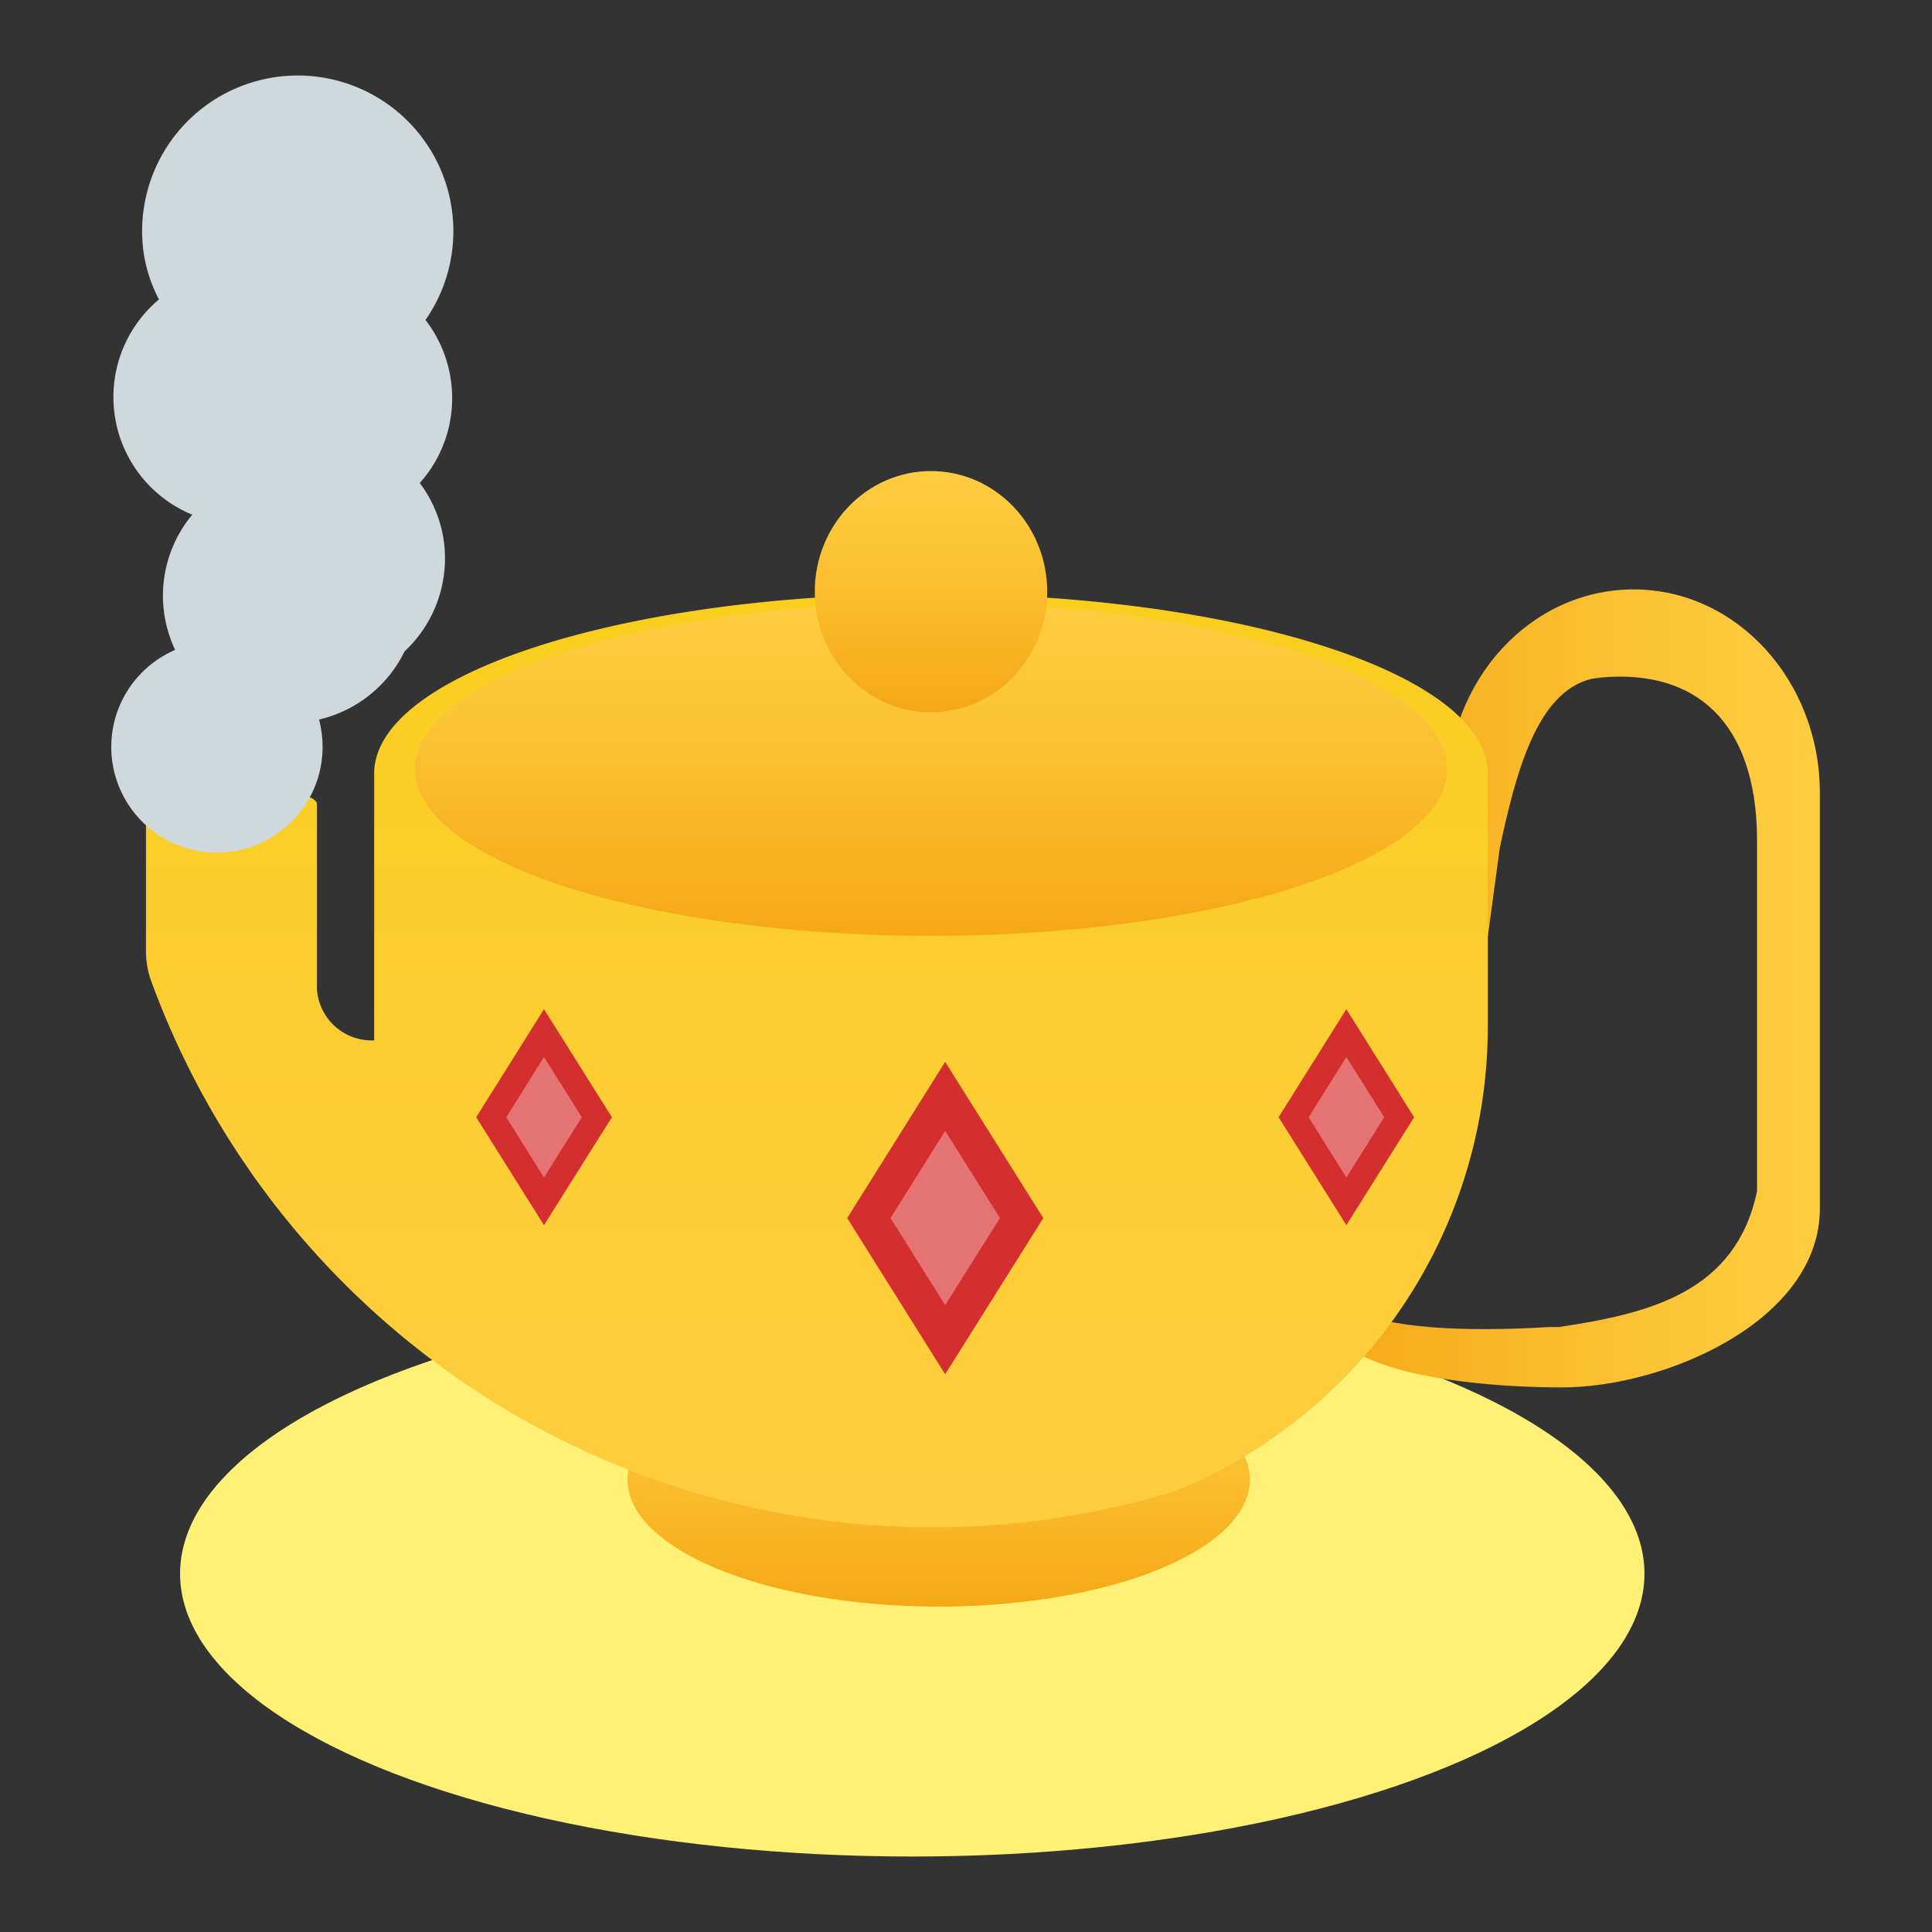 <svg id="图层_1" data-name="图层 1" xmlns="http://www.w3.org/2000/svg" xmlns:xlink="http://www.w3.org/1999/xlink" viewBox="0 0 128 128"><rect x="0" y="0" width="128" height="128" fill="#333333" stroke="none"/><defs><style>.cls-1{fill:#fff176;}.cls-2{fill:url(#未命名的渐变_40);}.cls-3{fill:url(#未命名的渐变_40-2);}.cls-4{fill:url(#未命名的渐变_31);}.cls-5{fill:url(#未命名的渐变_40-3);}.cls-6{fill:url(#未命名的渐变_40-4);}.cls-7{fill:#cfd8dc;}.cls-8{fill:#d32f2f;}.cls-9{fill:#e57373;}</style><linearGradient id="未命名的渐变_40" x1="87.75" y1="65.48" x2="120.57" y2="65.48" gradientUnits="userSpaceOnUse"><stop offset="0" stop-color="#f5a816"/><stop offset="0.64" stop-color="#fcc335"/><stop offset="1" stop-color="#ffcd40"/></linearGradient><linearGradient id="未命名的渐变_40-2" x1="62.19" y1="106.44" x2="62.19" y2="89.62" xlink:href="#未命名的渐变_40"/><linearGradient id="未命名的渐变_31" x1="54.09" y1="39.34" x2="54.09" y2="101.21" gradientUnits="userSpaceOnUse"><stop offset="0" stop-color="#f9ce1d"/><stop offset="0.58" stop-color="#fdcd35"/><stop offset="1" stop-color="#ffcd40"/></linearGradient><linearGradient id="未命名的渐变_40-3" x1="61.68" y1="62" x2="61.68" y2="39.92" xlink:href="#未命名的渐变_40"/><linearGradient id="未命名的渐变_40-4" x1="61.68" y1="47.18" x2="61.68" y2="31.21" xlink:href="#未命名的渐变_40"/></defs><title>geany128</title><ellipse class="cls-1" cx="60.44" cy="104.26" rx="48.51" ry="18.74"/><path class="cls-2" d="M108.23,39.05h0c-6.82,0-12.35,6-12.35,13.49l-2,26.71c-15.65,11.31,2.79,12.67,9.61,12.67h0c6.82,0,17.08-4.41,17.08-11.86V52.54C120.57,45.09,115.05,39.05,108.23,39.05Zm8.18,39.87c-1.4,6.64-7,8.09-13.13,9h-.65c-11.35.7-21.39-1.11-6.38-8.68l3.12-23.1c1.06-4.91,2.44-10.32,6.1-11.17,0,0,0,0,0,0l.68-.09c6.14-.52,10.18,2.89,10.26,10.63Z"/><ellipse class="cls-3" cx="62.19" cy="98.03" rx="20.62" ry="8.41"/><path class="cls-4" d="M61.68,39.34c-20.38,0-36.89,5.33-36.89,11.91V68c0,.31,0,.62,0,.93h-.23A3.63,3.63,0,0,1,21,65.55a1.48,1.48,0,0,1,0-.21V53.28c0-.64-2.54-1.16-5.67-1.16s-5.66.52-5.66,1.16V63a5.86,5.86,0,0,0,.29,1.84h0v0A55.11,55.11,0,0,0,77.8,98.81,33.19,33.19,0,0,0,98.57,68V51.25C98.57,44.67,82.05,39.34,61.68,39.34Z"/><ellipse class="cls-5" cx="61.68" cy="50.96" rx="34.19" ry="11.04"/><ellipse class="cls-6" cx="61.68" cy="39.2" rx="7.7" ry="7.99"/><path class="cls-7" d="M29.86,25.11a8.45,8.45,0,0,0-1.67-3.91A10.31,10.31,0,1,0,9.53,16.84a9.92,9.92,0,0,0,1,3A8.43,8.43,0,0,0,12.74,34.1a8.37,8.37,0,0,0-1.85,6.62,8.71,8.71,0,0,0,.71,2.34,7,7,0,1,0,9.69,5.36,6.22,6.22,0,0,0-.15-.75,8.42,8.42,0,0,0,5.66-4.51,8.43,8.43,0,0,0,2.59-7.41A8.34,8.34,0,0,0,27.81,32,8.41,8.41,0,0,0,29.86,25.11Z"/><polygon class="cls-8" points="62.62 91.05 56.13 80.7 62.62 70.35 69.12 80.7 62.62 91.05"/><polygon class="cls-9" points="62.62 86.47 59 80.7 62.62 74.92 66.25 80.7 62.62 86.47"/><polygon class="cls-8" points="36.04 81.17 31.55 74.02 36.04 66.86 40.54 74.02 36.04 81.17"/><polygon class="cls-9" points="36.04 78.01 33.54 74.02 36.04 70.03 38.55 74.02 36.04 78.01"/><polygon class="cls-8" points="89.2 81.17 84.71 74.02 89.2 66.86 93.69 74.02 89.2 81.17"/><polygon class="cls-9" points="89.2 78.01 86.7 74.02 89.2 70.03 91.71 74.02 89.2 78.01"/></svg>